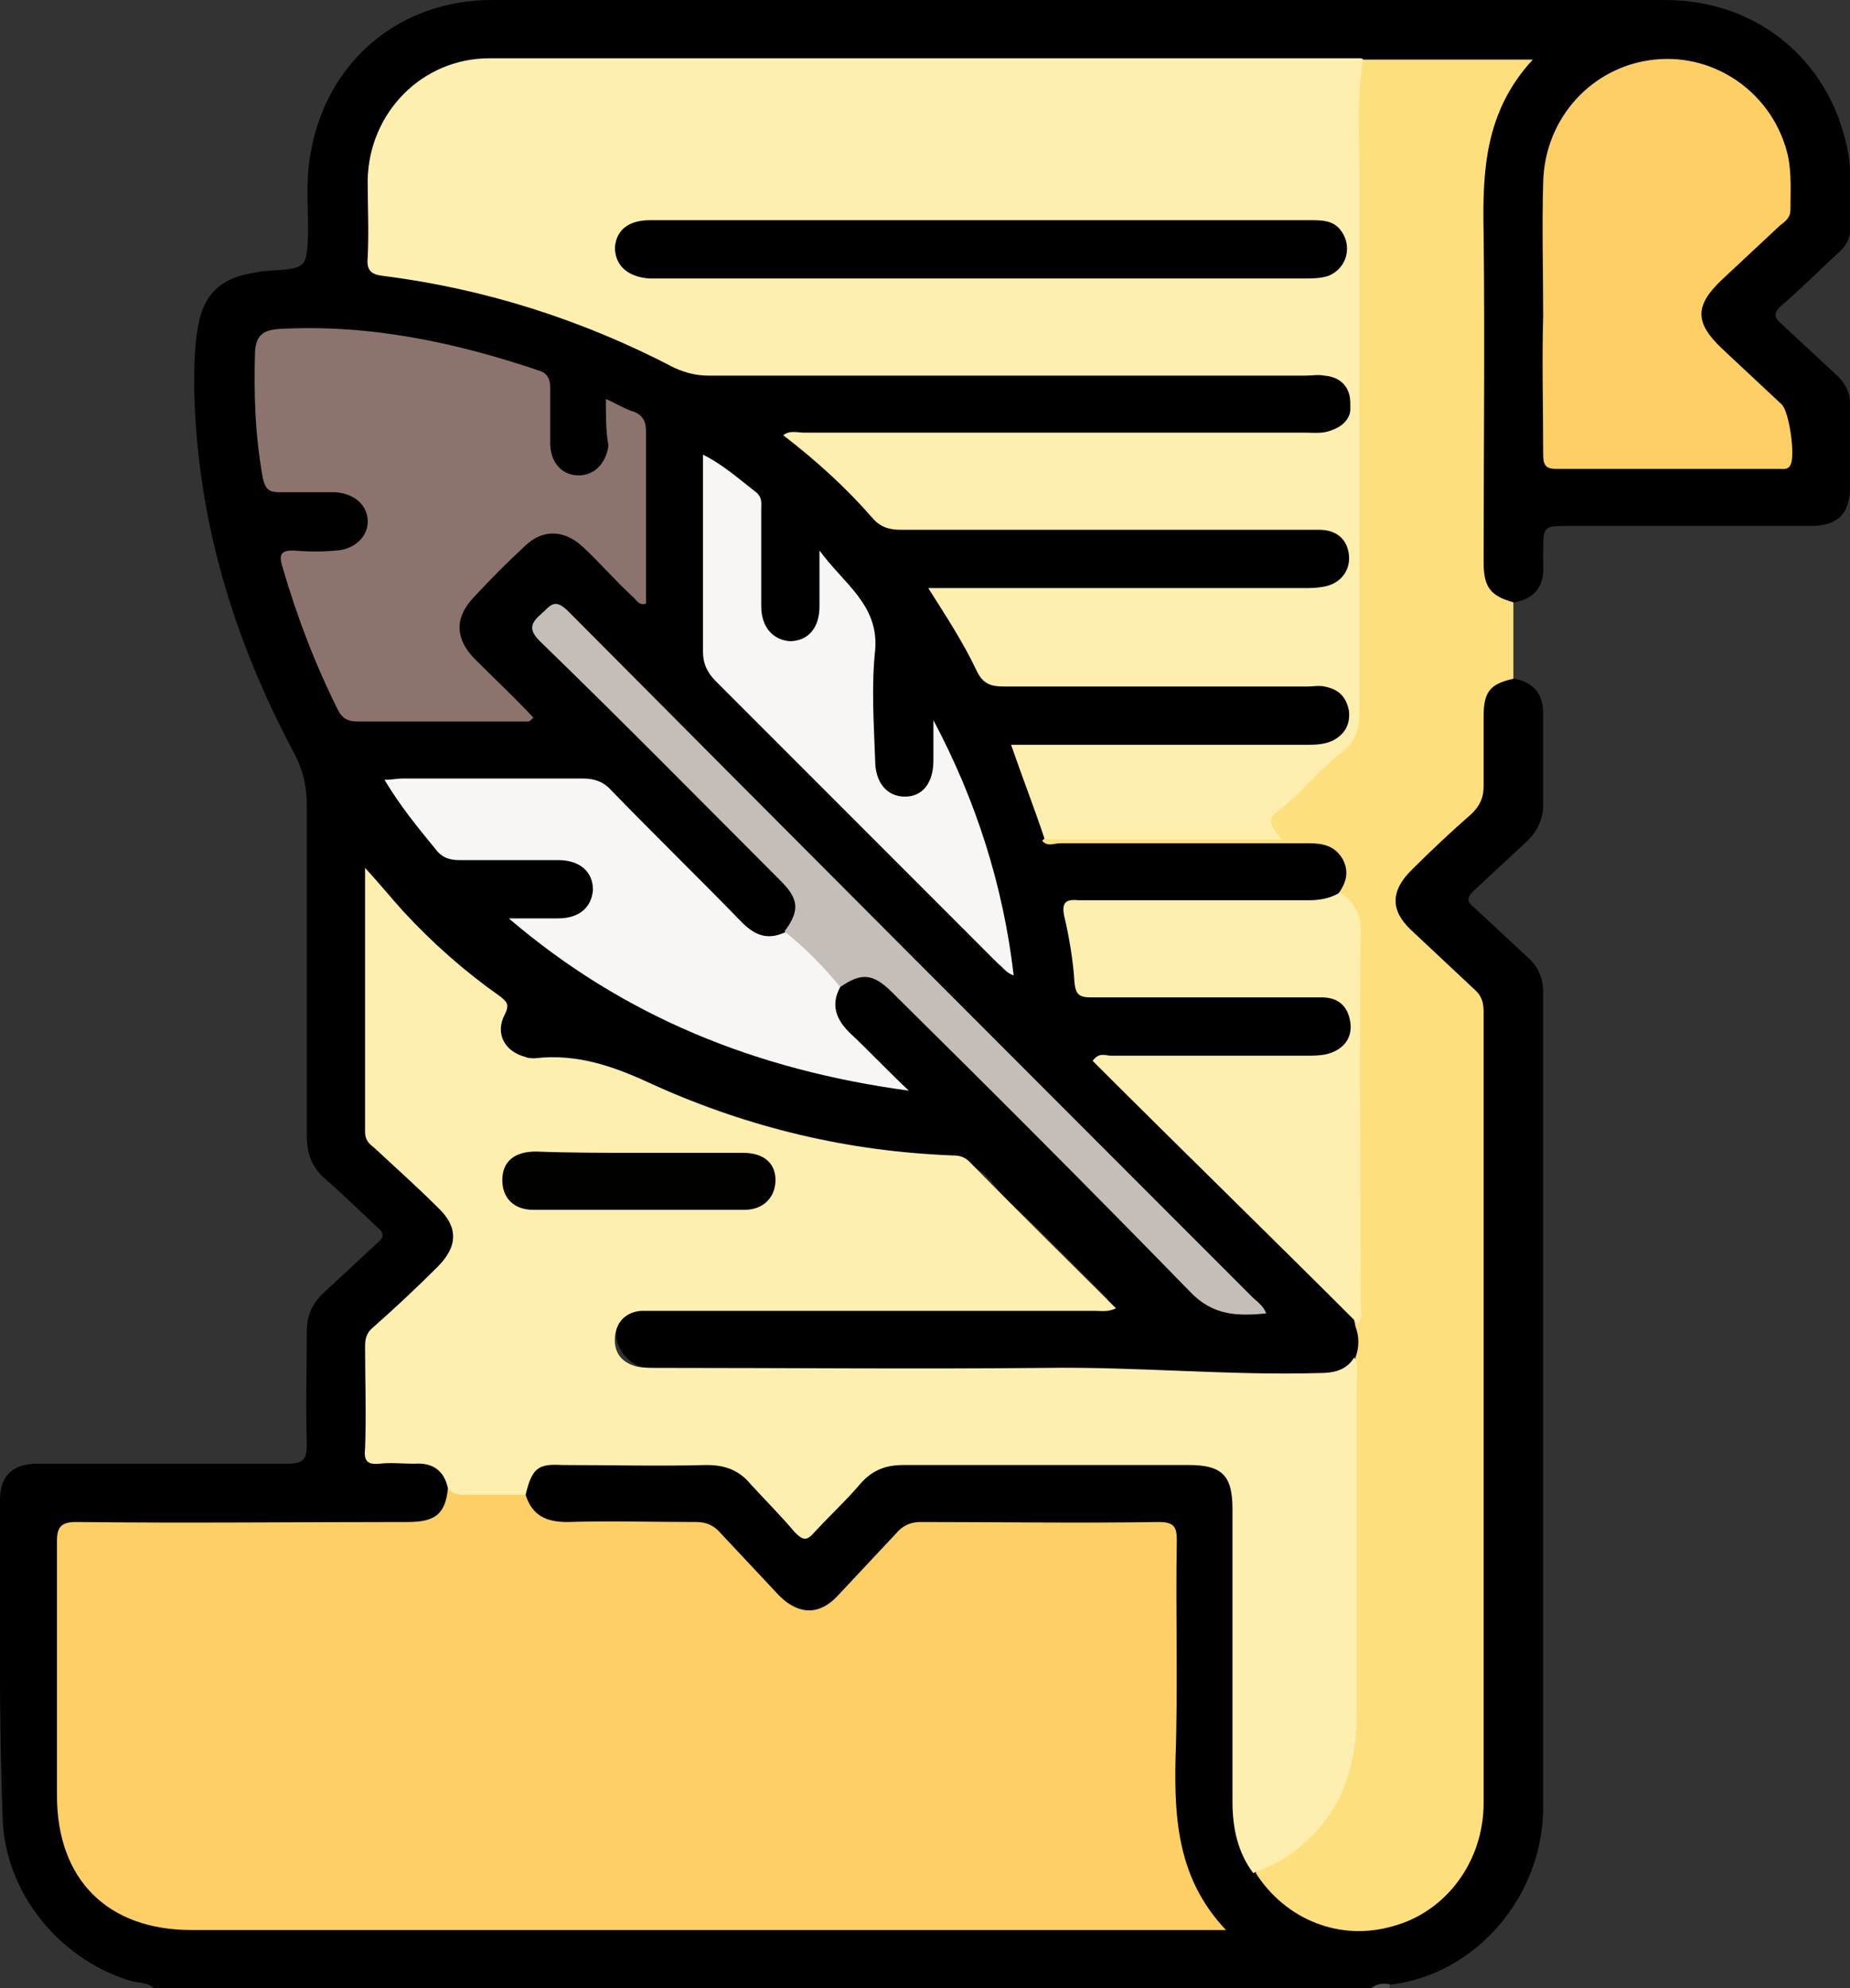 <?xml version="1.0" encoding="utf-8"?>
<!-- Generator: Adobe Illustrator 23.0.0, SVG Export Plug-In . SVG Version: 6.00 Build 0)  -->
<svg version="1.1" id="Layer_1" xmlns="http://www.w3.org/2000/svg" xmlns:xlink="http://www.w3.org/1999/xlink" x="0px" y="0px"
	 width="142.9px" height="153.5px" viewBox="0 0 142.9 153.5" style="enable-background:new 0 0 142.9 153.5;" xml:space="preserve"
	>
<rect x="0" y="0" width="142.9" height="153.5" fill="#333333" stroke="none"/>
<style type="text/css">
	.st0{fill:#525252;}
	.st1{fill:#FEDF7D;}
	.st2{fill:#FECF64;}
	.st3{fill:#FEEFAE;}
	.st4{fill:#8D736E;}
	.st5{fill:#F8F5F5;}
	.st6{fill:#C5BDB8;}
	.st7{fill:#010100;}
</style>
<g>
	<path d="M117,52.4c1.5,0.3,2.2,1.2,2.2,2.7c0,2.3,0,4.7,0,7c0,1.1-0.4,2-1.2,2.8c-1.4,1.3-2.8,2.6-4.2,3.9c-0.5,0.5-0.5,0.8,0,1.2
		c1.4,1.3,2.8,2.6,4.2,3.9c0.8,0.7,1.2,1.6,1.2,2.7c0,21,0,41.9,0,62.9c0,6.9-5.2,12.9-11.7,13.7c-0.5,0.3-1.1-0.1-1.5,0.3
		c-31.4,0-62.7,0-94.1,0c-0.5-0.5-1.3-0.4-1.9-0.6c-5.5-1.7-9.7-6.9-9.8-12.7C-0.1,132,0,123.9,0,115.8c0-1.9,1-2.8,2.9-2.8
		c6.4,0,12.9,0,19.3,0c1.2,0,1.5-0.3,1.5-1.5c-0.1-2.9,0-5.9,0-8.8c0-1.1,0.4-2,1.2-2.8c1.4-1.3,2.8-2.6,4.2-3.9
		c0.6-0.5,0.6-0.8,0-1.3c-1.3-1.2-2.6-2.5-4-3.7c-1-0.9-1.4-1.9-1.4-3.3c0-8.5,0-17,0-25.5c0-1.5-0.3-2.8-1-4.1
		c-4.7-8.8-7.5-18.1-7.7-28.1c0-1.6,0-3.2,0.3-4.8c0.4-2.4,1.7-3.7,4.1-4.1c0.5-0.1,1-0.2,1.5-0.2c2.8-0.2,2.8-0.2,2.9-3
		c0-2-0.2-4.1,0.2-6.1C25.2,4.8,30.8,0,38,0c14.4,0,28.8,0,43.2,0c15.8,0,31.6,0,47.4,0c7.1,0,12.7,4.6,14.1,11.5
		c0.4,2.1,0.3,4.2,0.2,6.3c0,0.8-0.5,1.4-1.1,1.9c-1.4,1.3-2.7,2.6-4.2,3.9c-0.6,0.5-0.6,0.9,0,1.4c1.4,1.3,2.8,2.6,4.2,3.9
		c0.8,0.7,1.2,1.6,1.1,2.6c0,2,0,4.1,0,6.1c0,2.1-1,3-3,3c-6.2,0-12.4,0-18.6,0c-2.1,0-2.1,0-2.1,2c0,0.3,0,0.7,0,1
		c0.1,1.6-0.6,2.6-2.2,2.9c-1.4,0.4-2-0.5-2.5-1.5c-0.4-0.8-0.3-1.7-0.3-2.5c0-9.2,0-18.5,0-27.7c0-3,0.7-5.8,2.4-8.4
		c0.2-0.4,0.7-0.7,0.4-1.2c-0.3-0.4-0.8-0.2-1.3-0.2c-3.4,0-6.9,0-10.3,0C91.6,5,77.9,5,64.3,5c-8.7,0-17.5,0-26.2,0
		c-4.4,0-7.9,2.6-9,6.8c-0.7,2.6-0.3,5.4-0.2,8.1c0,0.9,0.7,1,1.4,1.1c2.2,0.3,4.3,0.7,6.5,1.2c5.2,1.3,10.1,3.1,14.9,5.5
		c1.4,0.7,2.8,1,4.3,1c14.7,0,29.5,0,44.2,0c0.7,0,1.4,0,2.1,0.1c1.4,0.2,2.2,0.9,2.3,2.1c0.2,1.3-0.5,2.5-1.8,2.9
		c-0.9,0.3-1.9,0.3-2.8,0.3c-12.1,0-24.3,0-36.4,0c-0.5,0-1,0-1.8,0.1c2.6,1.8,4.4,4.1,6.5,5.9c0.7,0.6,1.7,0.5,2.6,0.5
		c9.8,0,19.6,0,29.4,0c0.7,0,1.4,0,2.1,0.1c1.4,0.2,2.2,1,2.3,2.2c0.1,1.3-0.5,2.4-1.7,2.8c-0.9,0.4-1.9,0.3-2.8,0.3
		c-8.4,0-16.9,0-25.3,0c-0.6,0-1.2-0.2-1.9,0.3c1.1,1.9,2.2,3.8,3.4,5.6c0.5,0.8,1.4,0.6,2.2,0.6c7.3,0,14.6,0,21.9,0
		c0.7,0,1.4,0,2.1,0.1c1.2,0.2,2,0.9,2.2,2.1c0.2,1.2-0.4,2.3-1.5,2.8c-0.9,0.4-1.8,0.4-2.8,0.4c-6.4,0-12.8,0-19.2,0
		c-2,0-2,0.1-1.4,1.9c0.5,1.4,0.8,3,1.7,4.3c0.5,0.5,1.2,0.4,1.9,0.4c5.6,0,11.3,0.1,16.9,0c0.5,0,1,0,1.5,0
		c2.8,0.1,3.8,1.9,2.4,4.4c-0.9,0.9-2.1,1-3.3,1c-5.4,0-10.8,0-16.2,0c-1.9,0-2,0.1-1.6,2c0.2,1,0.4,2.1,0.4,3.1
		c0.1,1.2,0.7,1.6,1.8,1.6c5.1,0,10.3,0,15.4,0c0.6,0,1.2,0,1.8,0.1c1.2,0.2,2,0.8,2.2,2c0.2,1.3-0.4,2.4-1.6,2.9
		c-0.8,0.3-1.7,0.3-2.5,0.3c-4.5,0-9.1,0-13.6,0c-0.4,0-0.8-0.1-1.2,0.1c0.2,0.5,0.6,0.8,1,1.2c5.6,5.6,11.2,11.2,16.8,16.8
		c0.6,0.6,1.2,1.2,1.7,1.9c0.5,0.9,0.5,1.9,0,2.8c-0.6,1-1.5,1.4-2.7,1.4c-3.7-0.1-7.5,0.3-11.2-0.2c-0.7-0.1-1.5-0.1-2.2-0.1
		c-12.4,0-24.8,0-37.2,0c-0.8,0-1.6,0.1-2.4-0.2c-1.3-0.4-2.2-1.6-2.1-2.8c0.1-1.3,1-2.2,2.5-2.3c0.6-0.1,1.3,0,1.9,0
		c10.7,0,21.5,0,32.2,0c0.4,0,0.9,0.2,1.4-0.2c-1.8-1.8-3.6-3.6-5.4-5.4c-1.1-1.1-2.4-2.2-3.4-3.4c-1.3-1.7-3.1-2.3-5.1-2.4
		c-8.1-0.5-15.7-2.8-23-6.1c-1.6-0.7-3.2-1.2-5-1.1C42.6,82,41.8,82,41,81.9c-1.8-0.3-2.8-1.4-2.5-3.2c0.1-1-0.1-1.6-0.9-2.2
		c-3.2-2.5-6.2-5.2-8.9-8.5c0,6.3,0,12.4,0,18.4c0,0.8,0.3,1.4,0.9,2c1.2,1.2,2.4,2.4,3.7,3.5c2.7,2.3,2.8,4.1,0.3,6.7
		c-1.2,1.3-2.7,2.3-3.9,3.5c-0.6,0.7-1.1,1.4-1,2.4c0,2.2,0,4.4,0,6.6c0,1.1,0.4,1.6,1.5,1.5c0.7,0,1.4,0,2.1,0
		c1.6,0.1,2.2,0.6,2.7,2.3c-0.1,1.8-0.8,2.6-2.5,2.9c-0.7,0.1-1.5,0.1-2.2,0.1c-7.6,0-15.3,0-22.9,0c-2.1,0-2.2,0.1-2.2,2.2
		c0,6.3,0,12.7,0,19c0,5.4,3.8,9.3,9.2,9.3c26,0,51.9,0,77.9,0c0.4,0,0.8,0.1,1.1-0.2c0.1-0.2,0-0.3,0-0.5
		c-2.3-3.2-2.9-6.9-2.8-10.8c0.1-5.7,0-11.4,0-17.1c0-1.9-0.1-2.1-2-2.1c-5.4,0-10.9,0-16.3,0c-1.3,0-2.3,0.4-3.2,1.3
		c-1.2,1.2-2.3,2.7-3.5,3.9c-2.2,2-4.1,1.9-6-0.3c-1.1-1.3-2.5-2.5-3.6-3.8c-0.7-0.8-1.6-1.1-2.7-1.1c-3.1,0-6.2,0-9.3,0
		c-1.7,0-3-0.7-3.5-2.5c0.2-2,1-2.8,2.9-2.9c4.1-0.1,8.3-0.1,12.4,0c1.2,0,2.1,0.6,2.9,1.4c1,1,1.9,2.2,2.9,3.2c0.7,0.7,1.3,0.7,2,0
		c1-1,2-1.9,2.9-3c0.9-1.1,2.1-1.6,3.5-1.6c7.4,0,14.9,0,22.3,0c2.6,0,3.6,1.1,3.6,3.7c0,7.3,0,14.6,0,21.9c0,2.2,0.4,4.2,1.4,6
		c3.5,4.8,9,5.8,13.4,2.2c2.3-1.8,3.4-4.2,3.4-7.2c0-6,0-12,0-18c0-13.9,0-27.9,0-41.8c0-1.6-0.4-2.8-1.7-3.9
		c-1.5-1.1-2.7-2.5-3.9-3.9c-1.5-1.6-1.5-3,0-4.6c1.3-1.4,2.6-2.8,4.1-3.9c1.1-0.8,1.6-1.8,1.5-3.2c-0.1-1.7-0.1-3.4,0-5.1
		C114.4,53,115.4,52.2,117,52.4z"/>
	<path class="st0" d="M105.9,153.5c0.5-0.4,1-0.4,1.5-0.3c-0.1,0.1-0.1,0.2,0,0.3C106.9,153.5,106.4,153.5,105.9,153.5z"/>
	<path class="st1" d="M105.3,4.6c4.3,0,8.5,0,13.1,0c-3.7,4-3.9,8.6-3.8,13.4c0.1,8.5,0,17,0,25.4c0,1.9,0.5,2.6,2.3,3.1
		c0,2,0,3.9,0,5.9c-1.8,0.4-2.3,1-2.3,2.9c0,1.8,0,3.6,0,5.4c0,0.9-0.3,1.5-0.9,2.1c-1.6,1.4-3.2,2.9-4.7,4.4
		c-1.6,1.6-1.6,3.1,0,4.6c1.6,1.5,3.2,3,4.8,4.5c0.6,0.5,0.8,1,0.8,1.8c0,20.4,0,40.7,0,61.1c0,4.5-2.9,8.4-7,9.5
		c-4.1,1.2-8.3-0.5-10.6-4.1c0.2-0.5,0.7-0.7,1.1-0.9c4.4-2.4,6.4-6.1,6.4-11c0-8.4,0-16.7,0-25.1c0-0.9,0-1.9,0.2-2.8
		c0.3-0.8,0.3-1.6,0-2.4c-0.2-0.9-0.3-1.9-0.3-2.8c0-8.3,0-16.6,0-24.9c0-1.9,0.1-3.9-1.1-5.6c0.6-0.8,1-1.7,0.4-2.8
		c-0.6-1-1.5-1.2-2.6-1.2c-6.4,0-12.8,0-19.2,0c-0.5,0-1,0.3-1.4-0.2c0.5-0.5,1.1-0.5,1.7-0.5c4.8,0,9.7,0,14.5,0c0.5,0,1,0,1.4,0.3
		c-0.6-1.3-0.6-1.8,0.4-2.6c1.7-1.4,3.1-3.1,4.8-4.5c0.8-0.7,1-1.5,1-2.5c0-15.5,0-31,0-46.5C104.6,7.1,104.3,5.7,105.3,4.6z"/>
	<path class="st2" d="M40.6,115.4c0.5,1.6,1.6,2.1,3.2,2.1c3.3-0.1,6.7,0,10,0c0.8,0,1.4,0.3,1.9,0.9c1.5,1.6,3,3.2,4.5,4.8
		c1.5,1.5,3.1,1.5,4.5,0c1.5-1.6,3-3.2,4.5-4.8c0.5-0.6,1.1-0.9,1.9-0.9c6.1,0,12.3,0.1,18.4,0c1.2,0,1.4,0.4,1.4,1.4
		c-0.1,5.6,0.1,11.3-0.1,16.9c-0.1,4.7,0.2,9.3,3.9,13.2c-0.8,0-1.3,0-1.8,0c-26,0-52,0-78.1,0c-6.5,0-10.4-3.9-10.4-10.4
		c0-6.5,0-13.1,0-19.6c0-1.1,0.3-1.5,1.5-1.5c8.5,0.1,17.1,0,25.6,0c2.1,0,2.9-0.6,3.1-2.6c1.5,0.1,3,0.1,4.5,0.1
		C39.7,115,40.2,115.1,40.6,115.4z"/>
	<path class="st3" d="M105.3,4.6c-0.5,2.7-0.3,5.4-0.3,8c0,14.1,0,28.2,0,42.4c0,1.3-0.3,2.3-1.5,3.2c-1.8,1.4-3.1,3.2-4.9,4.5
		c-0.9,0.7-0.2,1.3,0.4,2.1c-6.3,0-12.3,0-18.3,0c-0.8-2.4-1.7-4.7-2.6-7.3c1.2,0,2.2,0,3.2,0c6.5,0,13,0,19.5,0
		c0.7,0,1.4,0,2.1-0.3c1-0.5,1.4-1.3,1.3-2.3c-0.2-1.1-0.8-1.7-1.9-1.9c-0.4-0.1-0.9,0-1.3,0c-7.8,0-15.6,0-23.4,0
		c-1.1,0-1.7-0.2-2.2-1.3c-1-2.1-2.3-4.1-3.7-6.3c0.7,0,1.2,0,1.7,0c9.1,0,18.2,0,27.3,0c0.5,0,1,0,1.5-0.1c1.3-0.2,2.1-1.2,2-2.4
		c-0.1-1.2-0.9-2-2.3-2c-4.5,0-9.1,0-13.6,0c-6.2,0-12.5,0-18.7,0c-0.9,0-1.6-0.2-2.2-0.9c-2-2.3-4.3-4.4-6.9-6.4
		c0.5-0.4,1.1-0.2,1.6-0.2c12.9,0,25.8,0,38.7,0c0.7,0,1.4,0.1,2.1-0.2c1.1-0.4,1.6-1.2,1.4-2.3c-0.1-1.1-0.8-1.8-2-1.9
		c-0.5-0.1-1,0-1.5,0c-15.3,0-30.7,0-46,0c-1,0-1.8-0.2-2.7-0.6c-7.1-3.7-14.6-6.1-22.5-7.1c-0.9-0.1-1.3-0.4-1.2-1.4c0.1-2,0-4,0-6
		c0.1-5.2,4.2-9.4,9.4-9.4c22.5,0,44.9,0,67.4,0C105.1,4.5,105.2,4.5,105.3,4.6z"/>
	<path class="st3" d="M40.6,115.4c-1.5,0-3,0-4.5,0c-0.6,0-1.1,0-1.5-0.5c-0.3-1.4-1.2-2-2.6-1.9c-0.9,0-1.8-0.1-2.7,0
		c-1,0.1-1.2-0.3-1.1-1.2c0.1-2.6,0-5.3,0-7.9c0-0.7,0.2-1.1,0.7-1.5c1.7-1.5,3.3-3,4.9-4.6c1.6-1.6,1.6-3.1,0-4.6
		c-1.6-1.6-3.3-3.1-4.9-4.6c-0.4-0.3-0.7-0.6-0.7-1.2c0-6.7,0-13.4,0-20.4c1.1,1.2,2,2.3,2.9,3.3c2.3,2.5,4.8,4.7,7.5,6.6
		c0.5,0.4,0.8,0.6,0.4,1.4c-0.8,1.5,0,2.9,1.6,3.3c0.2,0.1,0.5,0.1,0.7,0.1c3.4-0.4,6.3,0.7,9.3,2.1c7.3,3.3,15,5.1,23,5.4
		c0.5,0,0.9,0.1,1.3,0.5c3.7,3.8,7.5,7.5,11.3,11.3c-0.6,0.3-1.1,0.2-1.6,0.2c-11.2,0-22.4,0-33.6,0c-0.5,0-1,0-1.5,0
		c-1.2,0.1-1.9,0.9-2,2c-0.1,1.2,0.5,2,1.7,2.3c0.5,0.1,1.1,0.1,1.6,0.1c10,0,20,0.1,30,0c7-0.1,14.1,0.6,21.1,0.4
		c1.1,0,2.1-0.2,2.7-1.2c0.4,0.5,0.2,1.2,0.2,1.7c0,8.6,0,17.2,0,25.8c0,4-1.1,7.5-4.3,10.2c-1.1,1-2.4,1.6-3.7,2.1
		c-1.2-1.6-1.6-3.5-1.6-5.5c0-7.5,0-15.1,0-22.6c0-2.6-0.8-3.4-3.4-3.4c-7.3,0-14.7,0-22,0c-1.4,0-2.4,0.4-3.3,1.4
		c-1.1,1.3-2.4,2.5-3.6,3.8c-0.6,0.7-0.9,0.6-1.5,0c-1.1-1.3-2.3-2.5-3.4-3.7c-0.9-1.1-2-1.5-3.4-1.5c-3.7,0.1-7.5,0-11.2,0
		C41.6,113,41.1,113.3,40.6,115.4z"/>
	<path class="st4" d="M46.8,30.8c0.9,0.4,1.5,0.8,2.2,1c0.7,0.3,0.9,0.8,0.9,1.5c0,4.4,0,8.9,0,13.3c-0.6,0.2-0.8-0.4-1.1-0.6
		c-1.3-1.2-2.5-2.6-3.8-3.8c-1.4-1.3-3.1-1.4-4.5,0c-1.3,1.2-2.6,2.5-3.8,3.8c-1.6,1.6-1.6,3.3,0,4.9c1.5,1.5,3,2.9,4.5,4.5
		c-0.2,0.2-0.3,0.3-0.4,0.3c-4.4,0-8.8,0-13.2,0c-0.8,0-1.2-0.3-1.5-0.9c-1.8-3.6-3.2-7.3-4.3-11.1c-0.3-1,0-1.2,0.9-1.2
		c1.1,0.1,2.2,0.1,3.3,0c1.5-0.1,2.5-1.2,2.4-2.4c-0.1-1.2-1.1-2-2.5-2.1c-1.4,0-2.9,0-4.3,0c-0.8,0-1.1-0.2-1.3-1.1
		c-0.6-3.3-0.7-6.5-0.6-9.8c0.1-1.2,0.6-1.6,1.8-1.7c6.9-0.4,13.6,1,20.1,3.2c0.7,0.2,0.9,0.7,0.9,1.3c0,1.4,0,2.9,0,4.3
		c0,1.5,0.9,2.5,2.2,2.5c1.2,0,2.1-0.9,2.3-2.3C46.8,33.4,46.8,32.2,46.8,30.8z"/>
	<path class="st2" d="M119.2,24.4c0-3.4-0.1-6.9,0-10.3c0.1-5,3.8-9,8.6-9.5c4.8-0.5,9.2,2.7,10.3,7.4c0.3,1.4,0.2,2.8,0.2,4.2
		c0,0.6-0.4,0.9-0.8,1.2c-1.5,1.4-3,2.8-4.5,4.2c-2.1,2-2.1,3.3,0,5.3c1.5,1.4,3.1,2.9,4.6,4.3c0.6,0.5,1.1,4,0.7,4.7
		c-0.2,0.4-0.6,0.3-0.9,0.3c-5.7,0-11.5,0-17.2,0c-0.9,0-1-0.4-1-1.2C119.2,31.4,119.1,27.9,119.2,24.4
		C119.2,24.4,119.2,24.4,119.2,24.4z"/>
	<path class="st3" d="M103.5,68.9c1.1,0.7,1.6,1.6,1.6,2.9c-0.1,9.6,0,19.2,0,28.8c0,0.5,0.2,1.1-0.2,1.6
		c-6.8-6.8-13.7-13.5-20.5-20.3c0.5-0.7,1-0.4,1.4-0.4c5,0,10.1,0,15.1,0c0.5,0,1,0,1.5-0.1c1.3-0.3,2.1-1.2,1.9-2.5
		c-0.2-1.3-1-1.9-2.2-1.9c-3.3,0-6.6,0-9.9,0c-2.6,0-5.3,0-7.9,0c-0.9,0-1.2-0.2-1.3-1.1c-0.1-1.7-0.4-3.5-0.8-5.2
		c-0.2-1,0.1-1.3,1.1-1.2c5.9,0,11.9,0,17.8,0C101.8,69.5,102.7,69.4,103.5,68.9z"/>
	<path class="st5" d="M64.9,76.2c-0.7,1.3-0.4,2.4,0.7,3.5c1.5,1.4,2.9,2.9,4.6,4.5c-11.8-1.6-22-5.7-30.9-13.3c1.3,0,2.5,0,3.8,0
		c1.7,0,2.6-0.9,2.7-2.2c0-1.4-1-2.3-2.7-2.3c-2.5,0-5.1,0-7.6,0c-0.8,0-1.4-0.2-1.9-0.9c-1.4-1.7-2.7-3.3-3.9-5.3
		c0.6,0,1-0.1,1.4-0.1c4.6,0,9.3,0,13.9,0c1,0,1.7,0.3,2.3,1c3.3,3.4,6.7,6.7,10,10.1c1.1,1.1,2.1,1.4,3.5,0.7
		c0.3-0.1,0.6,0,0.8,0.2C62.6,73.5,64.4,74.3,64.9,76.2z"/>
	<path class="st5" d="M72.1,55.6c3.3,6.2,5.4,12.8,6.2,19.7c-0.6-0.2-0.8-0.6-1.2-0.9c-7.3-7.3-14.5-14.5-21.8-21.8
		c-0.7-0.7-1-1.4-1-2.3c0-5,0-10.1,0-15.2c1.6,0.8,2.8,1.9,4.1,2.9c0.5,0.4,0.4,0.9,0.4,1.3c0,2.5,0,5,0,7.5c0,1.6,0.9,2.6,2.2,2.7
		c1.4,0,2.3-1,2.3-2.7c0-1.3,0-2.6,0-4.3c1.9,2.6,4.6,4.2,4.3,7.7c-0.3,2.8-0.1,5.7,0,8.5c0,1.7,0.9,2.8,2.3,2.8
		c1.4,0,2.2-1.1,2.2-2.8C72.1,57.6,72.1,56.6,72.1,55.6z"/>
	<path class="st6" d="M64.9,76.2c-1.3-1.6-2.7-3-4.3-4.3c1.2-1.6,1.1-2.5-0.3-3.9c-6.2-6.2-12.3-12.4-18.6-18.5
		c-0.9-0.9-0.7-1.4,0.1-2.1c0.7-0.6,1-1.3,2.1-0.2c17.6,17.7,35.2,35.3,52.8,52.9c0.4,0.4,0.9,0.7,1.1,1.3c-2.2,0.2-4.1,0.2-5.9-1.7
		c-7.6-7.8-15.3-15.5-23-23.1C67.4,75.1,66.5,75.1,64.9,76.2z"/>
	<path d="M75.9,17c8.4,0,16.9,0,25.3,0c0.9,0,1.7,0,2.3,0.7c1,1.2,0.6,3-0.9,3.6c-0.6,0.2-1.3,0.2-1.9,0.2c-16.6,0-33.2,0-49.8,0
		c-0.2,0-0.5,0-0.7,0c-1.7-0.1-2.7-1-2.7-2.4c0.1-1.3,1-2.1,2.7-2.1C58.9,17,67.4,17,75.9,17z"/>
	<path class="st7" d="M49.3,89c2.7,0,5.4,0,8.1,0c1.6,0,2.5,0.8,2.5,2.1c0,1.3-0.9,2.3-2.4,2.3c-5.4,0-10.9,0-16.3,0
		c-1.5,0-2.4-0.9-2.4-2.3c0-1.4,0.9-2.2,2.6-2.2C44,89,46.6,89,49.3,89z"/>
</g>
</svg>
